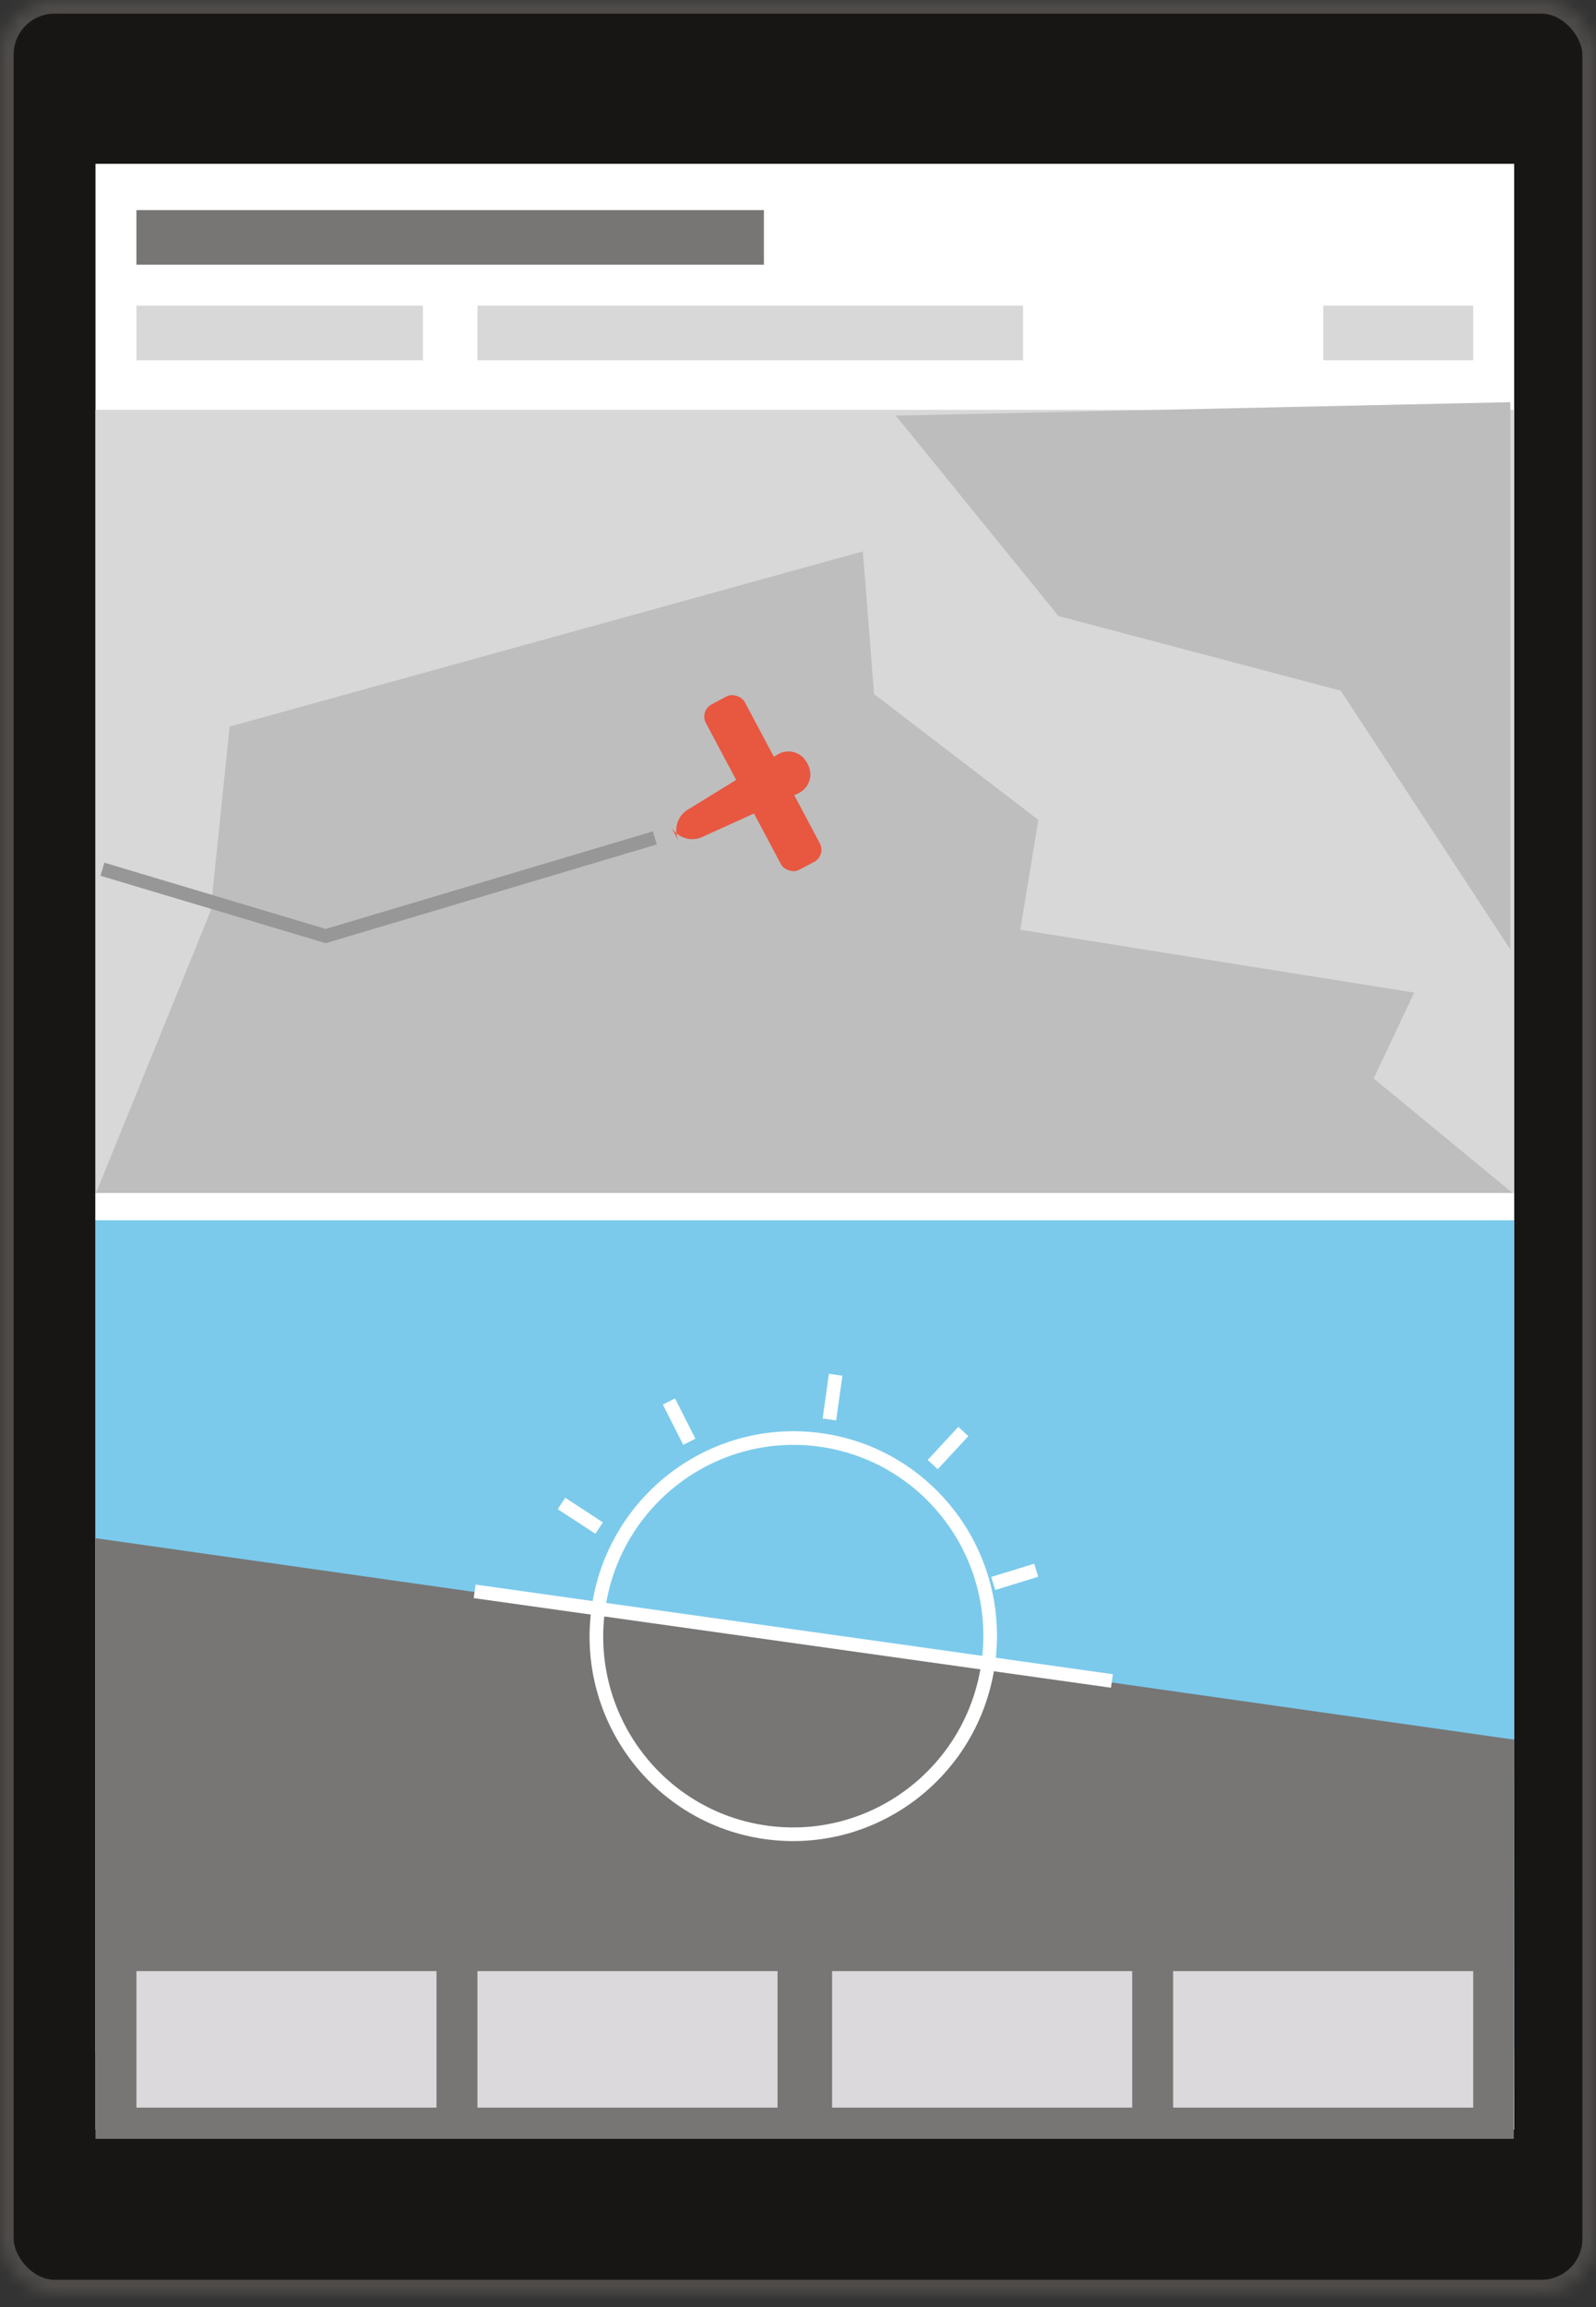 <svg xmlns="http://www.w3.org/2000/svg" width="117" height="169" viewBox="0 0 117 169" xmlns:xlink="http://www.w3.org/1999/xlink">
  <rect x="0" y="0" width="117" height="169" fill="#333333" stroke="none"/>
  <defs>
    <rect id="a" width="117" height="168" rx="4"/>
    <mask id="b" width="117" height="168" x="0" y="0" fill="white">
      <use xlink:href="#a"/>
    </mask>
  </defs>
  <g fill="none" fill-rule="evenodd">
    <use fill="#171615" stroke="#4E4B49" stroke-width="2" mask="url(#b)" xlink:href="#a"/>
    <polygon fill="#FFFFFF" points="7 12 111 12 111 156 7 156"/>
    <g transform="translate(7 15.39)">
      <rect width="104" height="57.368" y="14.632" fill="#D8D8D8"/>
      <rect width="104" height="63" y="72" fill="#7BCAEC"/>
      <polygon fill="#777675" points="0 97.286 104 112.045 103.973 141.286 0 141.286"/>
      <g stroke="#FFFFFF" transform="rotate(8 -570.278 259.71)">
        <ellipse cx="23.5" cy="19.488" rx="14.43" ry="14.512"/>
        <path d="M.412 19.488L46.588 19.488M23.912.594L23.912 2.902M33.474 3.317L32.158 5.208" stroke-linecap="square"/>
        <path d="M13.685,4.146 L12.368,6.037" stroke-linecap="square" transform="matrix(-1 0 0 1 26.053 0)"/>
        <path d="M40.01,12.439 L37.93,13.415" stroke-linecap="square"/>
        <path d="M7.852,12.439 L5.772,13.415" stroke-linecap="square" transform="matrix(-1 0 0 1 13.624 0)"/>
      </g>
      <rect width="22" height="10" x="3" y="129" fill="#DBD9DB"/>
      <rect width="22" height="10" x="28" y="129" fill="#DBD9DB"/>
      <rect width="22" height="10" x="54" y="129" fill="#DBD9DB"/>
      <rect width="22" height="10" x="79" y="129" fill="#DBD9DB"/>
      <rect width="46" height="4" x="3" fill="#777675"/>
      <rect width="21" height="4" x="3" y="7" fill="#D8D8D8"/>
      <rect width="40" height="4" x="28" y="7" fill="#D8D8D8"/>
      <rect width="11" height="4" x="90" y="7" fill="#D8D8D8"/>
      <polygon fill="#BEBEBE" points="9.835 37.834 56.256 25 57.075 35.451 69.121 44.67 67.796 52.717 96.675 57.322 93.7 63.611 104 72.094 0 72.094 8.435 51.355"/>
      <polygon fill="#BDBDBD" points="58.668 15.055 70.594 29.736 91.289 35.207 103.721 54.16 103.721 14.071"/>
      <g fill="#E85740" transform="rotate(-28 98.04 -58.628)">
        <rect width="3.235" height="13.714" x="5.824" y=".286" rx="1"/>
        <path d="M0,8.04 C0,7.123 0.739,6.333 1.647,6.276 L9.353,5.796 C10.263,5.739 11,6.437 11,7.347 L11,7.468 C11,8.381 10.261,9.076 9.353,9.019 L1.647,8.539 C0.737,8.482 0,7.694 0,6.776 L0,8.04 Z"/>
      </g>
      <polyline stroke="#979797" points="41.004 45.988 16.877 53.18 .508 48.283"/>
      <rect width="104" height="2" y="72" fill="#FFFFFF" transform="matrix(1 0 0 -1 0 146)"/>
    </g>
  </g>
</svg>
